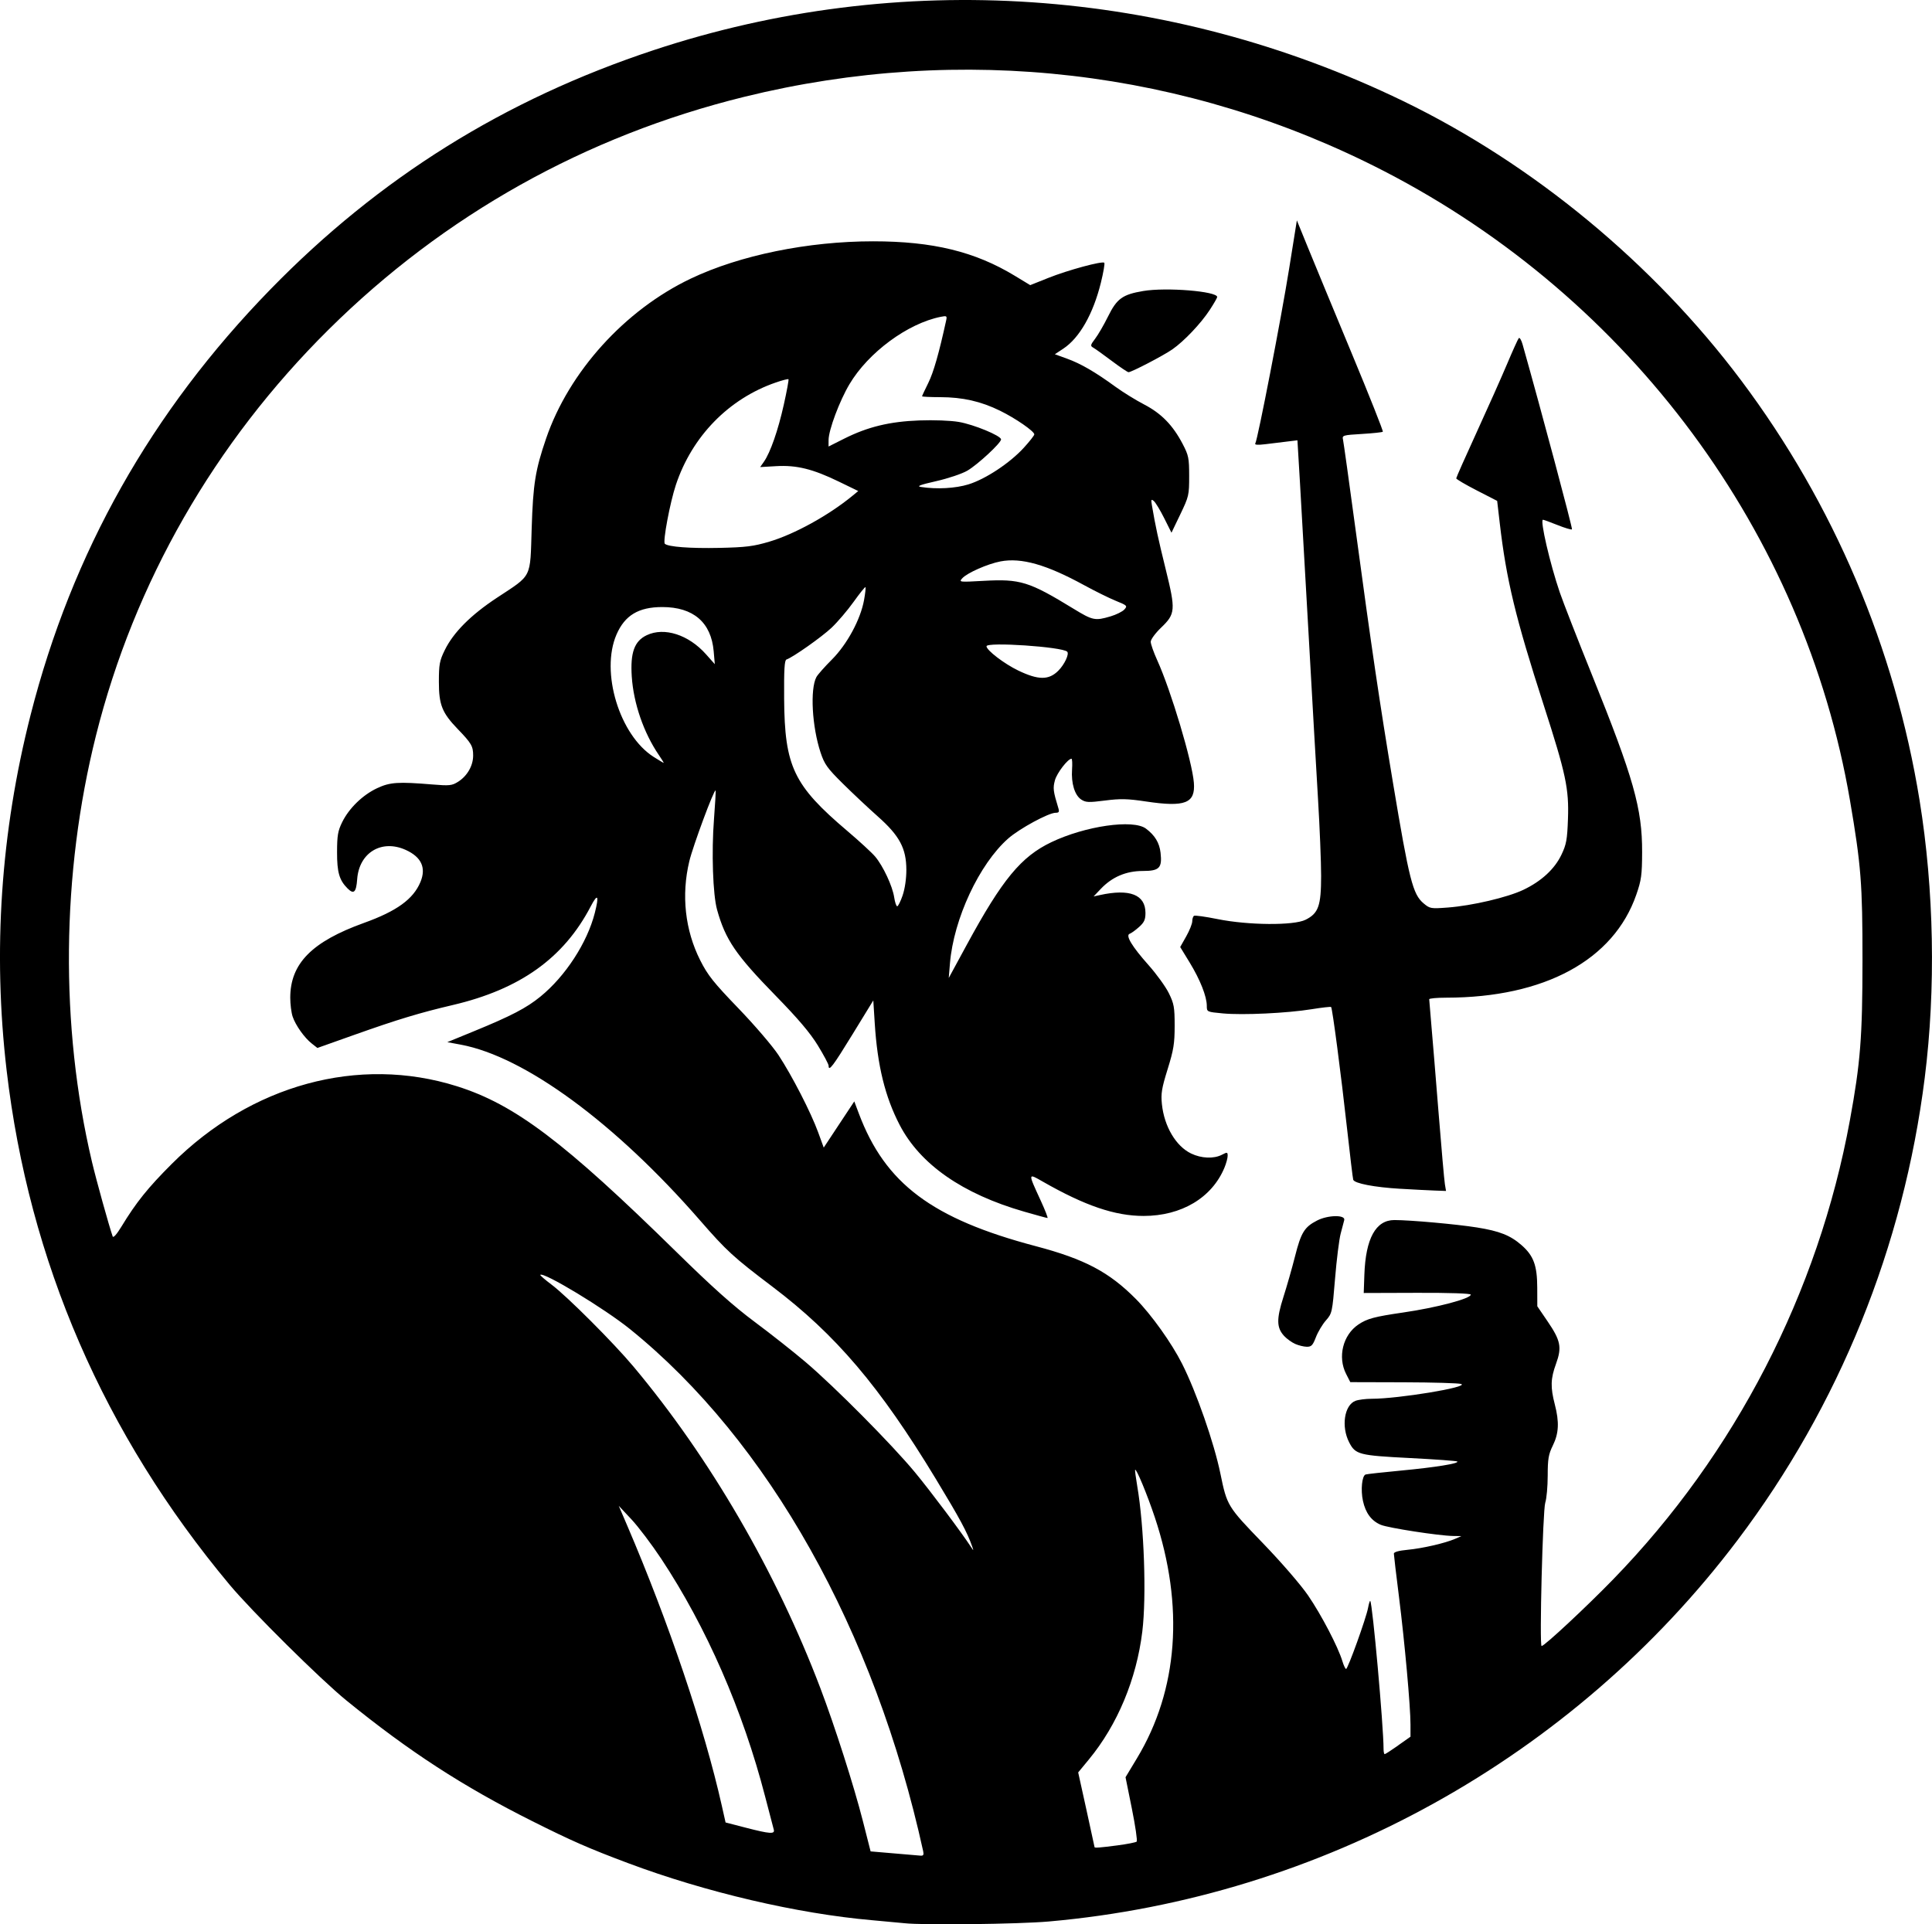 <?xml version="1.0" encoding="UTF-8" standalone="no"?>
<!-- Created with Inkscape (http://www.inkscape.org/) -->

<svg
   width="245.948mm"
   height="245.001mm"
   viewBox="0 0 245.948 245.001"
   version="1.1"
   id="svg1"
   xml:space="preserve"
   inkscape:version="1.4 (86a8ad7, 2024-10-11)"
   sodipodi:docname="Hades.svg"
   xmlns:inkscape="http://www.inkscape.org/namespaces/inkscape"
   xmlns:sodipodi="http://sodipodi.sourceforge.net/DTD/sodipodi-0.dtd"
   xmlns="http://www.w3.org/2000/svg"
   xmlns:svg="http://www.w3.org/2000/svg"><sodipodi:namedview
     id="namedview1"
     pagecolor="#ffffff"
     bordercolor="#000000"
     borderopacity="0.25"
     inkscape:showpageshadow="2"
     inkscape:pageopacity="0.0"
     inkscape:pagecheckerboard="0"
     inkscape:deskcolor="#d1d1d1"
     inkscape:document-units="mm"
     inkscape:zoom="0.2692943"
     inkscape:cx="-38.9908"
     inkscape:cy="-16.710343"
     inkscape:window-width="1828"
     inkscape:window-height="1057"
     inkscape:window-x="3924"
     inkscape:window-y="-8"
     inkscape:window-maximized="1"
     inkscape:current-layer="layer1" /><defs
     id="defs1" /><g
     inkscape:label="Warstwa 1"
     inkscape:groupmode="layer"
     id="layer1"
     transform="translate(-94.231,-256.583)"><path
       style="fill:#000000"
       d="m 209.363,501.446 c -0.437,-0.05 -2.282,-0.221 -4.101,-0.38 -9.538,-0.836 -21.197,-3.564 -31.089,-7.273 -4.963,-1.861 -7.158,-2.823 -12.171,-5.335 -8.853,-4.436 -15.69,-8.876 -23.68,-15.378 -3.287,-2.675 -12.036,-11.345 -14.858,-14.724 -15.995,-19.152 -25.539,-41.168 -28.388,-65.484 -1.775,-15.153 -0.754,-30.316 3.046,-45.244 5.273,-20.714 15.373,-38.642 30.54,-54.207 13.841,-14.205 29.791,-24.164 48.766,-30.449 31.302,-10.368 65.433,-8.05 95.434,6.481 16.531,8.007 31.878,20.695 43.032,35.578 11.777,15.714 19.558,34.031 22.705,53.454 1.846,11.395 2.081,23.993 0.658,35.313 -2.704,21.509 -10.896,41.749 -23.824,58.867 -20.956,27.747 -53.017,45.504 -87.683,48.563 -3.863,0.341 -16.037,0.486 -18.389,0.218 z m 2.393,-9.157 c -6.176,-28.128 -19.727,-52.268 -37.318,-66.478 -3.246,-2.623 -11.017,-7.325 -11.427,-6.915 -0.053,0.053 0.591,0.613 1.432,1.244 1.98,1.487 7.879,7.389 10.432,10.436 9.72,11.603 18.16,26.125 23.784,40.924 1.845,4.855 4.278,12.459 5.416,16.927 l 0.987,3.876 2.944,0.251 c 1.619,0.138 3.155,0.269 3.412,0.291 0.354,0.03 0.436,-0.105 0.337,-0.556 z m 24.751,-0.755 c 1.224,-0.161 2.315,-0.376 2.424,-0.477 0.11,-0.102 -0.164,-1.988 -0.609,-4.191 l -0.808,-4.005 1.458,-2.418 c 5.248,-8.706 6.037,-19.38 2.266,-30.685 -0.961,-2.882 -2.343,-6.217 -2.501,-6.036 -0.04,0.046 0.08,0.976 0.267,2.067 0.881,5.142 1.191,14.04 0.645,18.528 -0.736,6.048 -3.167,11.873 -6.789,16.266 l -1.373,1.666 1.042,4.722 c 0.573,2.597 1.042,4.752 1.042,4.789 0,0.123 0.688,0.07 2.934,-0.225 z m -43.777,-2.023 c -0.073,-0.255 -0.563,-2.13 -1.09,-4.167 -2.835,-10.972 -7.481,-21.611 -13.231,-30.295 -1.204,-1.819 -2.915,-4.081 -3.8,-5.027 l -1.61,-1.72 1.077,2.514 c 5.286,12.338 9.808,25.73 12.037,35.647 l 0.485,2.158 2.519,0.651 c 3.164,0.818 3.791,0.86 3.613,0.239 z m 79.485,-10.702 1.575,-1.11 v -1.555 c 0,-2.308 -0.737,-10.471 -1.471,-16.301 -0.355,-2.82 -0.646,-5.273 -0.646,-5.452 0,-0.207 0.629,-0.383 1.735,-0.487 1.898,-0.177 4.793,-0.844 6.059,-1.395 l 0.805,-0.351 -1.058,-0.015 c -1.786,-0.025 -8.247,-1.021 -9.199,-1.419 -1.196,-0.5 -1.947,-1.508 -2.28,-3.059 -0.301,-1.402 -0.12,-3.188 0.339,-3.35 0.161,-0.057 2.197,-0.282 4.526,-0.501 4.32,-0.406 7.4,-0.902 7.149,-1.153 -0.077,-0.077 -2.805,-0.276 -6.062,-0.442 -6.453,-0.329 -6.903,-0.445 -7.7,-1.987 -1.039,-2.008 -0.625,-4.755 0.797,-5.295 0.38,-0.145 1.313,-0.263 2.073,-0.263 3.407,0 12.403,-1.485 11.393,-1.881 -0.278,-0.109 -3.57,-0.207 -7.314,-0.217 l -6.808,-0.019 -0.535,-1.048 c -1.102,-2.16 -0.407,-4.962 1.56,-6.287 1.114,-0.751 2.036,-0.998 5.711,-1.533 4.275,-0.622 8.599,-1.766 8.599,-2.274 0,-0.153 -2.669,-0.243 -6.813,-0.23 l -6.813,0.022 0.082,-2.329 c 0.161,-4.613 1.45,-6.959 3.822,-6.959 2.017,0 7.885,0.527 10.495,0.942 2.889,0.46 4.274,1.009 5.698,2.259 1.525,1.339 1.983,2.578 1.992,5.398 l 0.008,2.381 1.31,1.922 c 1.667,2.447 1.836,3.304 1.069,5.41 -0.689,1.889 -0.72,2.971 -0.15,5.17 0.581,2.242 0.512,3.67 -0.253,5.225 -0.552,1.122 -0.651,1.704 -0.653,3.838 -0.001,1.383 -0.141,2.931 -0.311,3.44 -0.318,0.951 -0.76,18.255 -0.466,18.255 0.356,-7.3e-4 5.697,-4.979 9.11,-8.492 15.534,-15.985 26.11,-36.497 30.136,-58.448 1.341,-7.312 1.599,-10.585 1.604,-20.373 0.005,-9.723 -0.182,-12.113 -1.596,-20.373 -5.82,-34.007 -27.93,-63.889 -59.246,-80.071 -25.105,-12.972 -53.807,-16.315 -81.507,-9.492 -20.205,4.976 -38.211,15.06 -52.918,29.635 -14.537,14.406 -24.737,32.212 -29.617,51.699 -4.405,17.592 -4.587,36.96 -0.512,54.248 0.549,2.328 2.169,8.162 2.642,9.515 0.078,0.222 0.52,-0.275 1.115,-1.254 1.874,-3.084 3.369,-4.947 6.405,-7.98 10.106,-10.098 23.795,-13.829 36.298,-9.891 7.372,2.321 13.64,7.057 28.001,21.154 4.525,4.442 7.226,6.854 9.922,8.86 2.037,1.516 4.954,3.819 6.482,5.118 3.71,3.154 10.956,10.459 13.897,14.01 1.991,2.403 5.999,7.749 7.197,9.597 0.285,0.439 0.296,0.42 0.092,-0.161 -0.643,-1.827 -1.544,-3.502 -4.632,-8.599 -7.129,-11.769 -12.73,-18.358 -20.793,-24.459 -4.965,-3.757 -5.822,-4.542 -9.228,-8.454 -10.777,-12.379 -22.3,-20.842 -30.445,-22.359 l -1.711,-0.319 3.43,-1.408 c 4.717,-1.936 6.639,-2.938 8.423,-4.392 3.186,-2.595 5.958,-6.862 6.923,-10.654 0.573,-2.251 0.379,-2.557 -0.523,-0.827 -3.425,6.568 -8.986,10.544 -17.557,12.554 -4.167,0.977 -7.03,1.843 -12.415,3.755 l -4.821,1.712 -0.711,-0.559 c -0.943,-0.741 -2.064,-2.319 -2.44,-3.433 -0.167,-0.495 -0.304,-1.575 -0.304,-2.4 0,-4.354 2.748,-7.142 9.393,-9.532 4.161,-1.496 6.268,-3.022 7.177,-5.198 0.757,-1.811 0.131,-3.184 -1.864,-4.09 -3.07,-1.394 -5.942,0.336 -6.187,3.728 -0.121,1.676 -0.429,1.969 -1.229,1.169 -1.047,-1.047 -1.336,-2.046 -1.332,-4.605 0.003,-2.13 0.103,-2.715 0.655,-3.836 0.872,-1.771 2.611,-3.46 4.448,-4.319 1.641,-0.768 2.66,-0.835 7.063,-0.47 2.149,0.178 2.465,0.144 3.244,-0.348 1.165,-0.738 1.914,-2.042 1.915,-3.336 0.001,-1.191 -0.215,-1.563 -1.951,-3.364 -2.005,-2.079 -2.412,-3.096 -2.411,-6.021 3.4e-4,-2.224 0.087,-2.69 0.752,-4.046 1.103,-2.251 3.305,-4.46 6.636,-6.658 4.538,-2.995 4.221,-2.362 4.425,-8.829 0.179,-5.67 0.462,-7.436 1.836,-11.448 2.911,-8.502 10.027,-16.366 18.426,-20.363 6.248,-2.974 14.93,-4.748 23.215,-4.745 7.591,0.003 12.952,1.309 18.033,4.394 l 1.954,1.186 2.313,-0.922 c 2.502,-0.998 6.865,-2.179 7.117,-1.927 0.086,0.086 -0.11,1.228 -0.433,2.539 -0.984,3.982 -2.722,7.033 -4.783,8.397 l -1.078,0.713 1.563,0.566 c 1.743,0.631 3.58,1.697 6.145,3.567 0.946,0.689 2.588,1.705 3.65,2.256 2.198,1.142 3.661,2.64 4.909,5.026 0.761,1.454 0.831,1.799 0.832,4.101 0.002,2.416 -0.042,2.605 -1.125,4.859 l -1.127,2.346 -0.927,-1.853 c -0.51,-1.019 -1.104,-2 -1.32,-2.18 -0.338,-0.281 -0.372,-0.202 -0.24,0.566 0.46,2.688 0.787,4.203 1.75,8.113 1.288,5.23 1.252,5.682 -0.599,7.456 -0.718,0.688 -1.305,1.491 -1.305,1.783 0,0.293 0.373,1.352 0.829,2.355 1.744,3.835 4.449,12.879 4.664,15.591 0.208,2.621 -1.105,3.135 -6.093,2.389 -2.369,-0.354 -3.249,-0.375 -5.22,-0.122 -2.079,0.267 -2.452,0.251 -3.027,-0.126 -0.827,-0.542 -1.292,-2.062 -1.169,-3.827 0.052,-0.752 0.019,-1.368 -0.072,-1.367 -0.459,4.5e-4 -1.861,1.824 -2.108,2.743 -0.27,1.003 -0.223,1.389 0.435,3.541 0.147,0.48 0.079,0.595 -0.347,0.595 -0.886,0 -4.609,2.021 -6.033,3.275 -3.686,3.245 -6.951,10.24 -7.418,15.897 l -0.154,1.863 2.299,-4.233 c 4.51,-8.306 6.907,-11.214 10.758,-13.055 4.327,-2.069 10.42,-2.945 12.044,-1.732 1.141,0.852 1.721,1.809 1.864,3.077 0.219,1.939 -0.152,2.318 -2.265,2.318 -2.121,0 -3.901,0.759 -5.344,2.279 l -0.916,0.964 0.794,-0.174 c 3.806,-0.837 5.809,-0.054 5.809,2.272 0,0.856 -0.16,1.208 -0.821,1.798 -0.452,0.404 -0.985,0.789 -1.185,0.856 -0.572,0.193 0.282,1.611 2.406,3.999 1.013,1.139 2.174,2.746 2.579,3.572 0.657,1.338 0.737,1.788 0.737,4.147 0,2.262 -0.13,3.063 -0.894,5.523 -0.759,2.442 -0.869,3.116 -0.729,4.456 0.297,2.837 1.778,5.343 3.712,6.279 1.307,0.633 2.899,0.697 3.93,0.16 0.676,-0.353 0.728,-0.343 0.728,0.142 0,0.287 -0.184,0.965 -0.409,1.506 -1.592,3.829 -5.47,6.143 -10.292,6.143 -3.64,0 -7.456,-1.298 -12.801,-4.353 -1.949,-1.114 -1.941,-1.18 -0.292,2.408 0.559,1.215 0.945,2.209 0.859,2.209 -0.086,0 -1.42,-0.364 -2.964,-0.809 -7.864,-2.265 -13.254,-6.022 -15.865,-11.061 -1.849,-3.568 -2.819,-7.529 -3.16,-12.896 l -0.186,-2.937 -2.646,4.316 c -2.505,4.086 -3.043,4.792 -3.043,3.995 0,-0.188 -0.617,-1.349 -1.371,-2.58 -0.98,-1.599 -2.515,-3.409 -5.377,-6.339 -5.077,-5.199 -6.386,-7.12 -7.451,-10.938 -0.535,-1.918 -0.719,-7.334 -0.392,-11.544 0.152,-1.96 0.243,-3.598 0.201,-3.639 -0.187,-0.187 -2.873,7.05 -3.341,9 -1.037,4.324 -0.548,8.777 1.385,12.616 0.959,1.905 1.692,2.827 4.867,6.122 2.056,2.134 4.353,4.815 5.105,5.96 1.726,2.626 4.121,7.289 5.044,9.822 l 0.709,1.946 1.945,-2.941 1.945,-2.941 0.581,1.545 c 3.356,8.928 9.323,13.401 22.532,16.89 6.215,1.642 9.333,3.289 12.743,6.733 1.967,1.987 4.54,5.593 5.872,8.232 1.822,3.61 4.071,10.058 4.879,13.991 0.841,4.092 0.895,4.181 5.387,8.834 2.369,2.454 4.842,5.315 5.786,6.693 1.676,2.447 3.816,6.551 4.356,8.351 0.164,0.546 0.376,0.993 0.472,0.993 0.226,0 2.548,-6.449 2.793,-7.756 0.103,-0.55 0.23,-0.958 0.282,-0.906 0.285,0.285 1.694,15.946 1.694,18.831 0,0.373 0.065,0.678 0.145,0.678 0.08,0 0.854,-0.5 1.72,-1.11 z m -13.11,-51.121 c -0.437,-0.194 -1.066,-0.649 -1.4,-1.01 -0.97,-1.053 -0.99,-2.151 -0.09,-4.966 0.442,-1.382 1.104,-3.702 1.471,-5.154 0.772,-3.055 1.198,-3.749 2.812,-4.578 1.385,-0.712 3.63,-0.749 3.458,-0.057 -0.054,0.218 -0.258,0.992 -0.453,1.72 -0.195,0.728 -0.517,3.308 -0.716,5.734 -0.354,4.314 -0.379,4.431 -1.169,5.33 -0.444,0.505 -1.016,1.467 -1.272,2.137 -0.391,1.025 -0.575,1.217 -1.157,1.208 -0.38,-0.006 -1.049,-0.169 -1.485,-0.363 z m 13.361,-19.75 c -3.278,-0.194 -5.808,-0.682 -5.966,-1.149 -0.054,-0.16 -0.407,-3.089 -0.785,-6.509 -0.76,-6.878 -1.866,-15.32 -2.029,-15.483 -0.058,-0.058 -1.166,0.067 -2.463,0.277 -3.134,0.507 -8.773,0.775 -11.315,0.537 -2.046,-0.192 -2.048,-0.193 -2.048,-0.97 0,-1.188 -0.849,-3.331 -2.182,-5.512 l -1.204,-1.969 0.767,-1.36 c 0.422,-0.748 0.767,-1.611 0.767,-1.918 0,-0.307 0.102,-0.622 0.228,-0.699 0.125,-0.077 1.465,0.11 2.977,0.416 3.917,0.793 9.716,0.84 11.216,0.09 1.648,-0.824 1.983,-1.77 1.984,-5.598 2.3e-4,-1.769 -0.178,-6.175 -0.396,-9.79 -0.218,-3.615 -0.751,-12.942 -1.185,-20.728 -0.434,-7.785 -0.934,-16.58 -1.112,-19.543 l -0.322,-5.388 -1.337,0.162 c -0.735,0.089 -1.98,0.241 -2.767,0.337 -0.963,0.117 -1.375,0.085 -1.26,-0.101 0.307,-0.497 3.3,-15.952 4.306,-22.24 l 0.986,-6.159 1.432,3.513 c 0.788,1.932 3.28,7.957 5.538,13.388 2.258,5.431 4.046,9.935 3.973,10.008 -0.073,0.073 -1.273,0.201 -2.666,0.284 -2.405,0.143 -2.527,0.179 -2.406,0.708 0.07,0.306 0.787,5.438 1.592,11.405 2.041,15.115 3.085,22.185 4.765,32.259 2.078,12.457 2.529,14.235 3.903,15.391 0.804,0.677 0.918,0.696 3.09,0.532 3.085,-0.233 7.595,-1.291 9.614,-2.254 2.296,-1.096 3.971,-2.64 4.844,-4.465 0.627,-1.311 0.738,-1.917 0.832,-4.555 0.138,-3.862 -0.264,-5.748 -3.089,-14.499 -3.585,-11.103 -4.754,-15.944 -5.592,-23.147 l -0.332,-2.853 -2.606,-1.339 c -1.433,-0.736 -2.606,-1.425 -2.606,-1.531 0,-0.106 1.17,-2.744 2.599,-5.862 1.43,-3.119 3.176,-7.04 3.882,-8.713 0.705,-1.673 1.371,-3.146 1.48,-3.273 0.109,-0.127 0.328,0.231 0.487,0.794 2.36,8.357 6.39,23.448 6.288,23.549 -0.073,0.073 -0.899,-0.172 -1.833,-0.546 -0.935,-0.374 -1.772,-0.68 -1.861,-0.68 -0.403,0 0.894,5.603 2.144,9.26 0.423,1.237 2.258,5.94 4.078,10.451 5.321,13.188 6.42,17.072 6.401,22.622 -0.01,2.91 -0.099,3.561 -0.743,5.414 -2.889,8.323 -11.688,13.092 -24.179,13.105 -1.201,10e-4 -2.182,0.091 -2.182,0.201 5e-4,0.109 0.117,1.508 0.259,3.109 0.142,1.601 0.558,6.661 0.925,11.245 0.367,4.584 0.732,8.721 0.812,9.194 l 0.144,0.86 -1.401,-0.05 c -0.771,-0.027 -2.77,-0.131 -4.444,-0.23 z M 235.754,302.53 c -1.054,-0.793 -2.113,-1.552 -2.353,-1.686 -0.39,-0.218 -0.364,-0.339 0.247,-1.14 0.376,-0.493 1.112,-1.762 1.635,-2.821 1.131,-2.288 1.841,-2.802 4.483,-3.249 2.924,-0.494 9.416,0.033 9.416,0.765 0,0.106 -0.426,0.844 -0.946,1.641 -1.123,1.721 -3.263,3.979 -4.759,5.022 -1.132,0.789 -5.2,2.909 -5.583,2.909 -0.123,0 -1.087,-0.649 -2.141,-1.442 z m -26.616,68.051 c 0.288,-0.837 0.477,-2.131 0.474,-3.257 -0.007,-2.733 -0.866,-4.337 -3.641,-6.798 -1.189,-1.055 -3.186,-2.93 -4.436,-4.167 -1.991,-1.97 -2.345,-2.462 -2.844,-3.969 -1.088,-3.278 -1.352,-8.068 -0.529,-9.604 0.163,-0.304 1.048,-1.305 1.968,-2.225 1.934,-1.934 3.65,-5.107 4.096,-7.577 0.154,-0.851 0.235,-1.592 0.181,-1.646 -0.054,-0.054 -0.734,0.789 -1.51,1.875 -0.776,1.085 -2.035,2.563 -2.797,3.284 -1.256,1.188 -4.937,3.783 -5.751,4.055 -0.25,0.083 -0.322,1.298 -0.296,4.983 0.06,8.651 1.2,11.037 8.041,16.842 1.531,1.299 3.127,2.769 3.547,3.266 1.01,1.197 2.209,3.763 2.422,5.185 0.094,0.628 0.267,1.143 0.385,1.143 0.117,0 0.429,-0.625 0.692,-1.389 z M 178.11,352.721 c -1.932,-2.826 -3.229,-6.581 -3.454,-10 -0.2,-3.042 0.334,-4.519 1.907,-5.265 2.234,-1.06 5.327,-0.064 7.544,2.429 l 1.121,1.261 -0.143,-1.642 c -0.32,-3.68 -2.587,-5.631 -6.545,-5.631 -3.018,0 -4.765,1.05 -5.828,3.501 -2.065,4.766 0.383,12.821 4.736,15.582 0.658,0.417 1.228,0.758 1.268,0.758 0.04,0 -0.233,-0.446 -0.606,-0.992 z m 50.844,-10.74 c 0.792,-0.792 1.421,-2.138 1.134,-2.425 -0.622,-0.622 -10.273,-1.271 -10.273,-0.691 0,0.508 2.269,2.241 4.053,3.096 2.555,1.224 3.875,1.23 5.086,0.019 z m 6.645,-6.919 c 0.73,-0.217 1.525,-0.612 1.766,-0.878 0.416,-0.46 0.363,-0.515 -1.081,-1.101 -0.836,-0.339 -2.65,-1.235 -4.033,-1.991 -4.819,-2.634 -7.99,-3.536 -10.654,-3.031 -1.628,0.309 -4.244,1.462 -4.86,2.143 -0.454,0.501 -0.409,0.507 2.698,0.333 4.682,-0.262 5.788,0.081 11.47,3.557 2.431,1.487 2.734,1.55 4.695,0.967 z m -43.433,-9.515 c 3.198,-0.947 7.542,-3.341 10.556,-5.816 l 0.767,-0.63 -2.487,-1.207 c -3.301,-1.602 -5.366,-2.111 -7.956,-1.961 l -2.043,0.118 0.478,-0.683 c 0.817,-1.169 1.801,-3.992 2.529,-7.261 0.385,-1.726 0.653,-3.185 0.596,-3.242 -0.057,-0.057 -0.778,0.129 -1.603,0.413 -5.994,2.062 -10.673,6.853 -12.731,13.036 -0.746,2.241 -1.682,7.224 -1.409,7.498 0.395,0.395 3.232,0.61 6.954,0.528 3.362,-0.074 4.333,-0.195 6.35,-0.793 z m 25.36,-7.296 c 2.168,-0.669 5.262,-2.716 7.028,-4.648 0.74,-0.81 1.346,-1.581 1.346,-1.714 0,-0.397 -2.388,-2.046 -4.37,-3.017 -2.43,-1.191 -4.754,-1.718 -7.603,-1.723 -1.273,-0.002 -2.315,-0.051 -2.315,-0.109 0,-0.058 0.359,-0.828 0.797,-1.711 0.661,-1.333 1.358,-3.773 2.269,-7.943 0.127,-0.584 0.076,-0.619 -0.689,-0.466 -4.212,0.842 -9.221,4.54 -11.62,8.58 -1.268,2.134 -2.653,5.836 -2.658,7.105 l -0.004,0.829 1.992,-1.001 c 2.993,-1.503 5.781,-2.18 9.561,-2.32 1.854,-0.069 3.985,0.012 5.027,0.191 1.924,0.33 5.381,1.76 5.381,2.225 0,0.451 -2.965,3.202 -4.285,3.976 -0.674,0.395 -2.439,0.99 -3.956,1.335 -2.089,0.474 -2.551,0.651 -1.945,0.745 1.999,0.311 4.386,0.179 6.046,-0.333 z"
       id="path1" /></g></svg>
